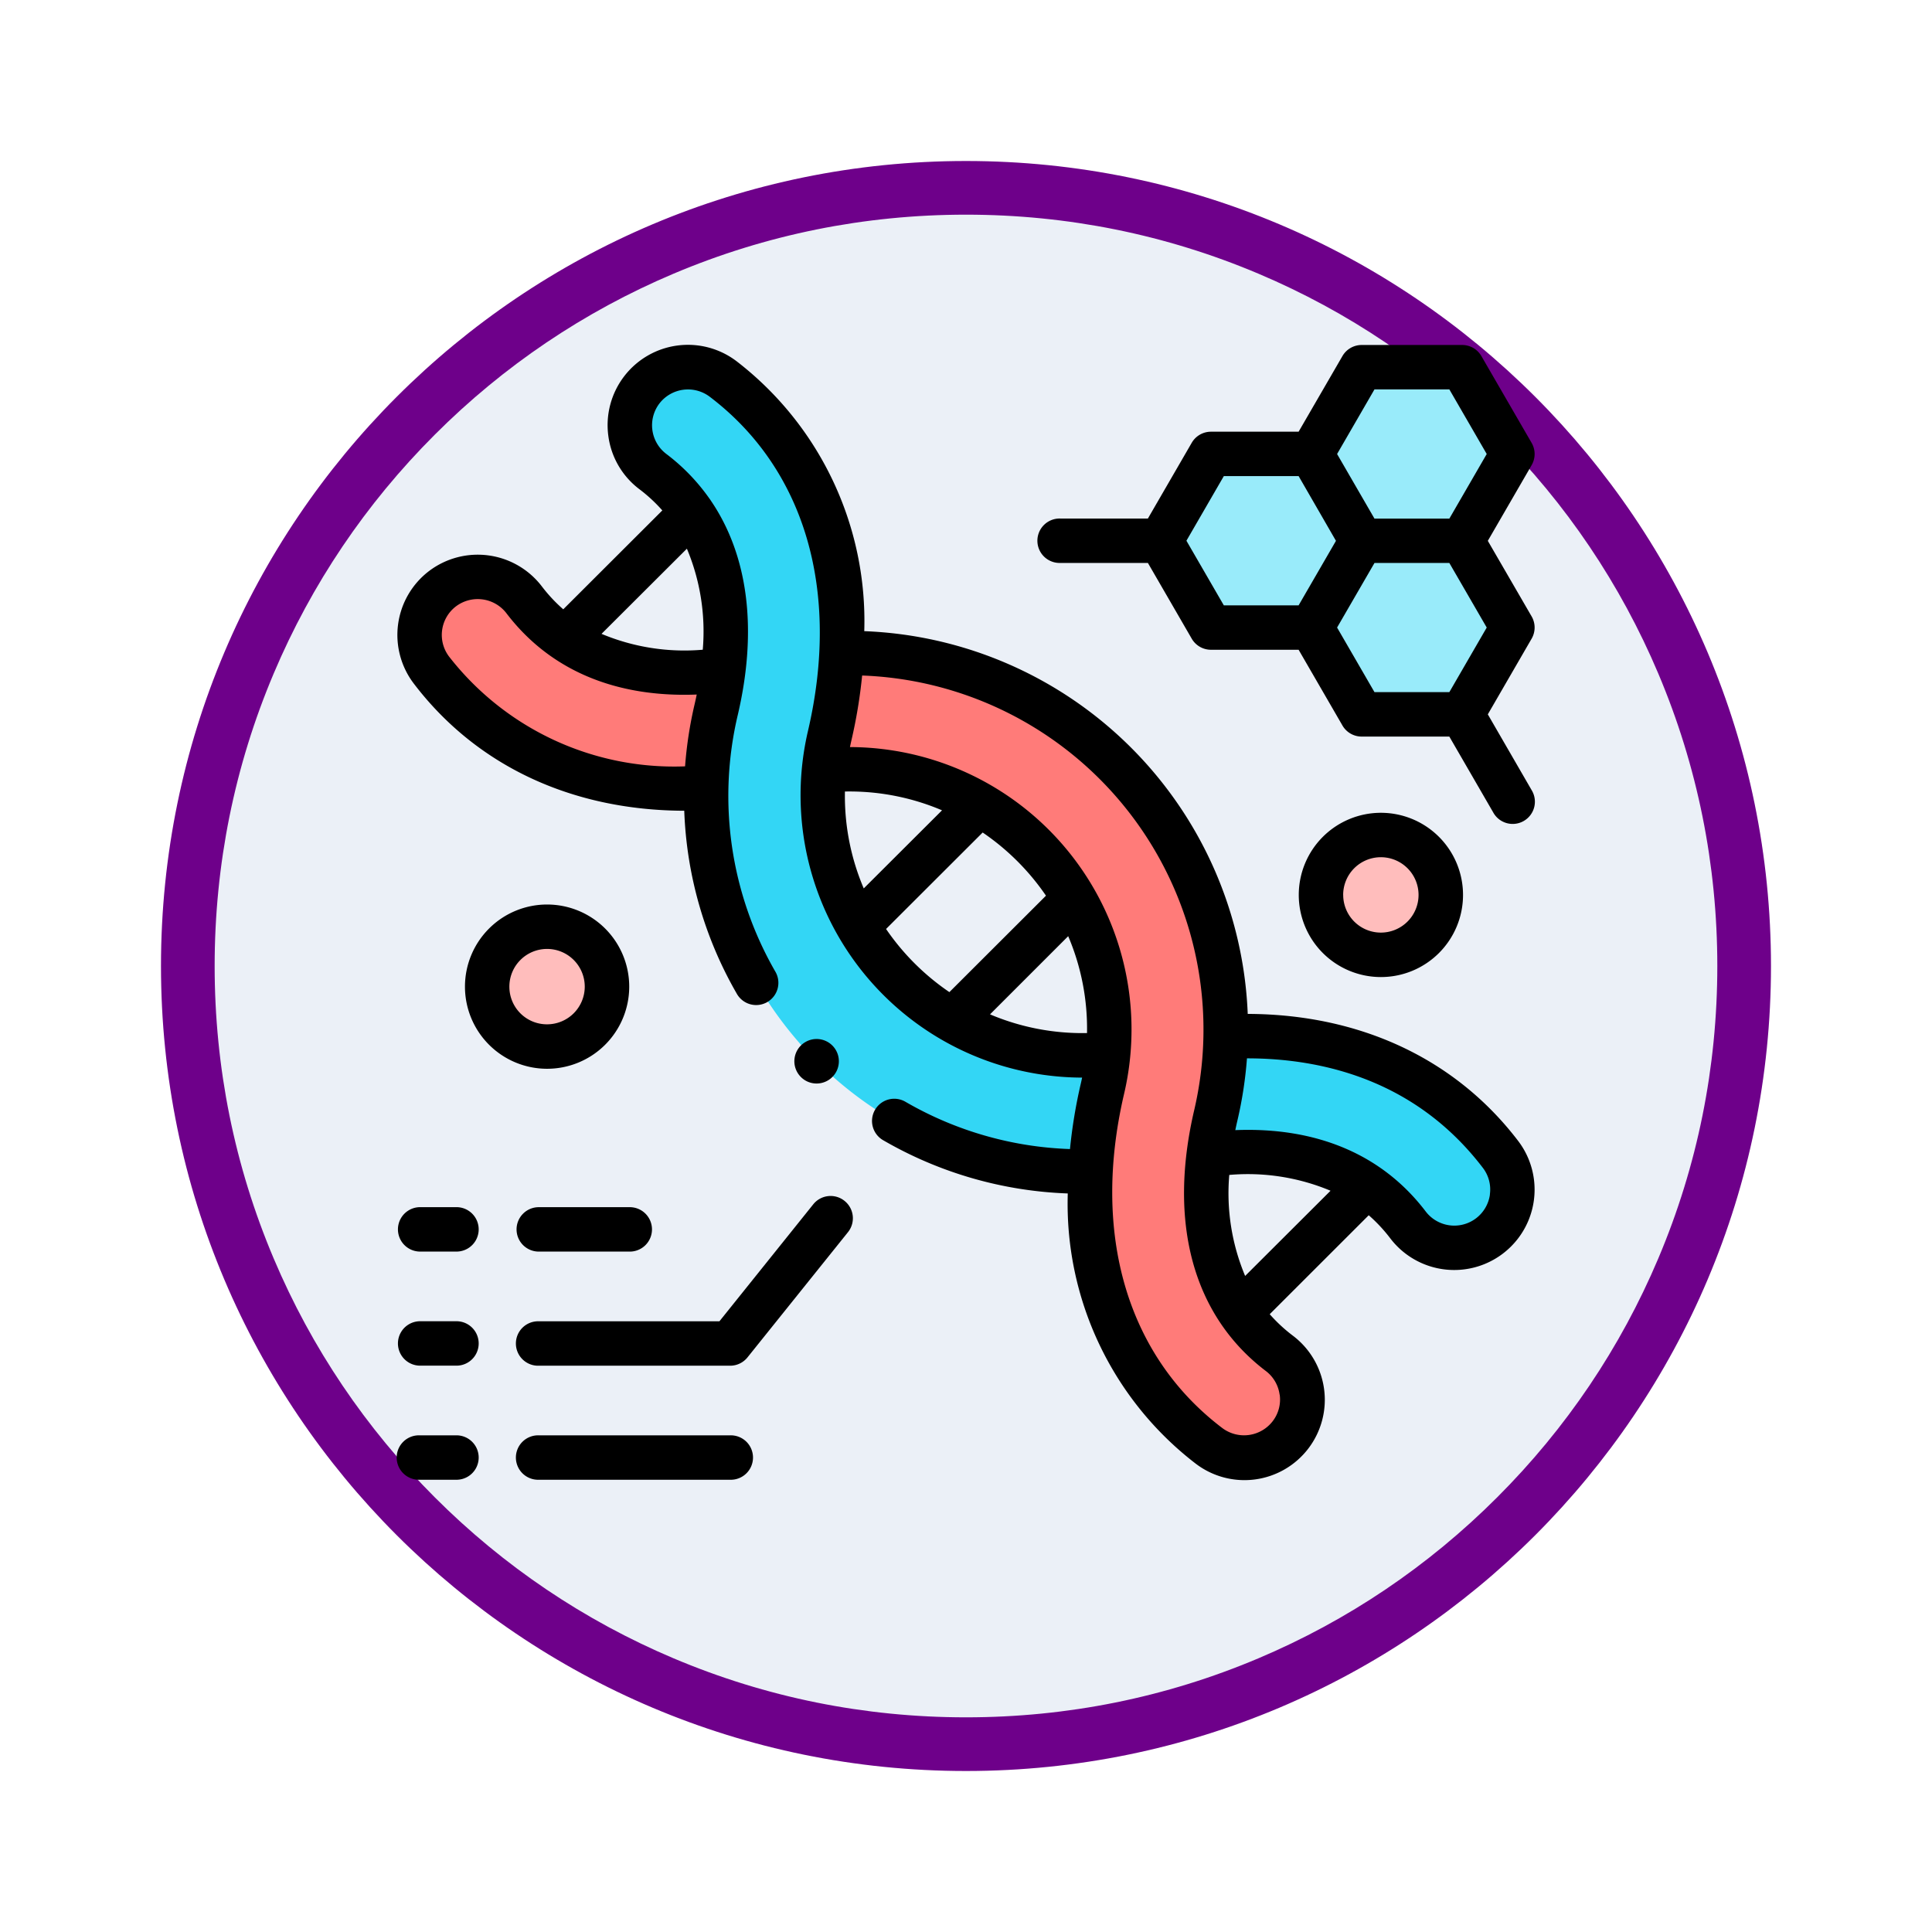 <svg xmlns="http://www.w3.org/2000/svg" xmlns:xlink="http://www.w3.org/1999/xlink" width="108" height="108" viewBox="0 0 108 108">
  <defs>
    <filter id="Path_904820" x="0" y="0" width="108" height="108" filterUnits="userSpaceOnUse">
      <feOffset dy="3" input="SourceAlpha"/>
      <feGaussianBlur stdDeviation="3" result="blur"/>
      <feFlood flood-opacity="0.161"/>
      <feComposite operator="in" in2="blur"/>
      <feComposite in="SourceGraphic"/>
    </filter>
  </defs>
  <g id="Group_1145631" data-name="Group 1145631" transform="translate(-201.245 -4079)">
    <g id="Icono" transform="translate(-413.856 -921)">
      <g transform="matrix(1, 0, 0, 1, 615.1, 5000)" filter="url(#Path_904820)">
        <g id="Path_904820-2" data-name="Path 904820" transform="translate(9 6)" fill="#ebf0f7">
          <path d="M 45 88.5 C 39.127 88.5 33.43 87.35 28.068 85.082 C 22.889 82.891 18.236 79.755 14.241 75.759 C 10.245 71.764 7.109 67.111 4.918 61.932 C 2.65 56.57 1.5 50.873 1.5 45 C 1.5 39.127 2.65 33.43 4.918 28.068 C 7.109 22.889 10.245 18.236 14.241 14.241 C 18.236 10.245 22.889 7.109 28.068 4.918 C 33.43 2.65 39.127 1.5 45 1.5 C 50.873 1.5 56.57 2.65 61.932 4.918 C 67.111 7.109 71.764 10.245 75.759 14.241 C 79.755 18.236 82.891 22.889 85.082 28.068 C 87.35 33.43 88.5 39.127 88.5 45 C 88.5 50.873 87.35 56.57 85.082 61.932 C 82.891 67.111 79.755 71.764 75.759 75.759 C 71.764 79.755 67.111 82.891 61.932 85.082 C 56.57 87.35 50.873 88.5 45 88.5 Z" stroke="none"/>
          <path d="M 45 3 C 39.329 3 33.829 4.11 28.653 6.299 C 23.652 8.415 19.16 11.443 15.302 15.302 C 11.443 19.16 8.415 23.652 6.299 28.653 C 4.11 33.829 3 39.329 3 45 C 3 50.671 4.11 56.171 6.299 61.347 C 8.415 66.348 11.443 70.84 15.302 74.698 C 19.16 78.557 23.652 81.585 28.653 83.701 C 33.829 85.89 39.329 87 45 87 C 50.671 87 56.171 85.89 61.347 83.701 C 66.348 81.585 70.84 78.557 74.698 74.698 C 78.557 70.84 81.585 66.348 83.701 61.347 C 85.89 56.171 87 50.671 87 45 C 87 39.329 85.89 33.829 83.701 28.653 C 81.585 23.652 78.557 19.16 74.698 15.302 C 70.84 11.443 66.348 8.415 61.347 6.299 C 56.171 4.11 50.671 3 45 3 M 45 0 C 69.853 0 90 20.147 90 45 C 90 69.853 69.853 90 45 90 C 20.147 90 0 69.853 0 45 C 0 20.147 20.147 0 45 0 Z" stroke="none" fill="#6e008a"/>
        </g>
      </g>
    </g>
    <g id="estructura-del-adn" transform="translate(223.458 4097.733)">
      <g id="Group_1145621" data-name="Group 1145621" transform="translate(12.994 1.791)">
        <path id="Path_981425" data-name="Path 981425" d="M109.477,29.7a21.228,21.228,0,0,0-.556,4.386A21.055,21.055,0,0,0,130.4,55.514a26.08,26.08,0,0,1,.662-4.621,15.49,15.49,0,0,0,.32-1.935,14.45,14.45,0,0,1-8.7-1.886,14.827,14.827,0,0,1-5.3-5.285A14.322,14.322,0,0,1,115.5,33.1a14.705,14.705,0,0,1,.32-1.935,26.443,26.443,0,0,0,.662-4.625c.292-5.851-1.577-11.512-6.61-15.329a3.249,3.249,0,1,0-3.938,5.169,9.864,9.864,0,0,1,2.193,2.283,12.652,12.652,0,0,1,1.749,8.825A21.168,21.168,0,0,1,109.477,29.7Z" transform="translate(-104.649 -10.553)" fill="#33d6f5" fill-rule="evenodd"/>
      </g>
      <g id="Group_1145622" data-name="Group 1145622" transform="translate(45.357 39.186)">
        <path id="Path_981426" data-name="Path 981426" d="M365.287,318.342a12.733,12.733,0,0,1,8.845,1.742,10.02,10.02,0,0,1,2.288,2.188,3.251,3.251,0,0,0,5.181-3.93c-3.826-5.022-9.5-6.883-15.367-6.592a21.53,21.53,0,0,1-.553,4.386A19.521,19.521,0,0,0,365.287,318.342Z" transform="translate(-365.287 -311.721)" fill="#33d6f5" fill-rule="evenodd"/>
      </g>
      <g id="Group_1145623" data-name="Group 1145623" transform="translate(23.842 17.774)">
        <path id="Path_981427" data-name="Path 981427" d="M206.013,153.016a14.366,14.366,0,0,1,1.89,8.685,15.517,15.517,0,0,1-.32,1.935,26.079,26.079,0,0,0-.662,4.621c-.292,5.851,1.573,11.515,6.606,15.332a3.249,3.249,0,1,0,3.938-5.169,10.013,10.013,0,0,1-2.193-2.283,12.657,12.657,0,0,1-1.746-8.825,19.561,19.561,0,0,1,.394-2.205,21.533,21.533,0,0,0,.553-4.386,21.055,21.055,0,0,0-21.48-21.436,26.44,26.44,0,0,1-.662,4.625,14.685,14.685,0,0,0-.32,1.935,14.406,14.406,0,0,1,8.7,1.886,14.823,14.823,0,0,1,5.3,5.285Z" transform="translate(-192.012 -139.28)" fill="#ff7b79" fill-rule="evenodd"/>
      </g>
      <g id="Group_1145624" data-name="Group 1145624" transform="translate(1.243 13.517)">
        <path id="Path_981428" data-name="Path 981428" d="M10.666,110.2c3.826,5.022,9.5,6.887,15.363,6.6a21.227,21.227,0,0,1,.556-4.386,21.268,21.268,0,0,0,.394-2.205,12.726,12.726,0,0,1-8.845-1.745,9.87,9.87,0,0,1-2.288-2.188,3.251,3.251,0,0,0-5.181,3.93Z" transform="translate(-10.005 -104.988)" fill="#ff7b79" fill-rule="evenodd"/>
      </g>
      <g id="Group_1145625" data-name="Group 1145625" transform="translate(42.675 6.644)">
        <path id="Path_981429" data-name="Path 981429" d="M345.091,56.916l1.4,2.427H349.3l2.809,0,1.4-2.423,1.4-2.427-1.4-2.427-1.4-2.427H346.5l-1.4,2.427-1.4,2.427Z" transform="translate(-343.687 -49.636)" fill="#99ebfa" fill-rule="evenodd"/>
      </g>
      <g id="Group_1145626" data-name="Group 1145626" transform="translate(51.097 1.79)">
        <path id="Path_981430" data-name="Path 981430" d="M412.923,17.829l1.4,2.427h5.617l1.4-2.427,1.4-2.427-1.4-2.427-1.4-2.427h-5.617l-1.4,2.427-1.4,2.427Z" transform="translate(-411.519 -10.549)" fill="#99ebfa" fill-rule="evenodd"/>
      </g>
      <g id="Group_1145627" data-name="Group 1145627" transform="translate(51.097 11.497)">
        <path id="Path_981431" data-name="Path 981431" d="M412.923,96l1.4,2.427h5.617l1.4-2.427,1.4-2.427-1.4-2.423-1.4-2.427h-5.617l-1.4,2.427-1.4,2.423Z" transform="translate(-411.519 -88.722)" fill="#99ebfa" fill-rule="evenodd"/>
      </g>
      <g id="Group_1145628" data-name="Group 1145628" transform="translate(5.019 33.087)">
        <path id="Path_981432" data-name="Path 981432" d="M40.416,265.944a3.349,3.349,0,1,0,3.347-3.34A3.345,3.345,0,0,0,40.416,265.944Z" transform="translate(-40.416 -262.604)" fill="#ffbdbc" fill-rule="evenodd"/>
      </g>
      <g id="Group_1145629" data-name="Group 1145629" transform="translate(51.632 27.96)">
        <path id="Path_981433" data-name="Path 981433" d="M415.827,224.652a3.349,3.349,0,1,0,3.351-3.34A3.346,3.346,0,0,0,415.827,224.652Z" transform="translate(-415.827 -221.312)" fill="#ffbdbc" fill-rule="evenodd"/>
      </g>
      <g id="Group_1145630" data-name="Group 1145630" transform="translate(0 0.549)">
        <path id="Path_981434" data-name="Path 981434" d="M53.66,389.971a1.242,1.242,0,0,0,1.242,1.242h5.051a1.242,1.242,0,1,0,0-2.483H54.9A1.242,1.242,0,0,0,53.66,389.971Z" transform="translate(-46.997 -340.53)"/>
        <path id="Path_981435" data-name="Path 981435" d="M3.34,388.729h-2.1a1.242,1.242,0,0,0,0,2.483h2.1a1.242,1.242,0,0,0,0-2.483Z" transform="translate(-0.001 -340.53)"/>
        <path id="Path_981436" data-name="Path 981436" d="M71.992,383.968a1.242,1.242,0,0,0-1.746.192L65,390.7H54.9a1.242,1.242,0,1,0,0,2.483H65.6a1.242,1.242,0,0,0,.969-.465l5.617-7A1.242,1.242,0,0,0,71.992,383.968Z" transform="translate(-46.997 -336.121)"/>
        <path id="Path_981437" data-name="Path 981437" d="M3.34,440.09h-2.1a1.242,1.242,0,0,0,0,2.483h2.1a1.242,1.242,0,0,0,0-2.483Z" transform="translate(-0.001 -385.514)"/>
        <path id="Path_981438" data-name="Path 981438" d="M3.34,491.452h-2.1a1.242,1.242,0,1,0,0,2.483h2.1a1.242,1.242,0,0,0,0-2.483Z" transform="translate(-0.001 -430.498)"/>
        <path id="Path_981439" data-name="Path 981439" d="M65.6,491.452H54.9a1.242,1.242,0,1,0,0,2.483H65.6a1.242,1.242,0,1,0,0-2.483Z" transform="translate(-46.997 -430.498)"/>
        <path id="Path_981440" data-name="Path 981440" d="M415.008,215.892a4.591,4.591,0,1,0-4.589,4.585A4.59,4.59,0,0,0,415.008,215.892Zm-6.7,0a2.107,2.107,0,1,1,2.109,2.1A2.106,2.106,0,0,1,408.31,215.892Z" transform="translate(-355.437 -185.141)"/>
        <path id="Path_981441" data-name="Path 981441" d="M39.6,257.185A4.591,4.591,0,1,0,35,261.77,4.592,4.592,0,0,0,39.6,257.185Zm-6.7,0a2.107,2.107,0,1,1,2.105,2.1A2.1,2.1,0,0,1,32.9,257.185Z" transform="translate(-26.639 -221.307)"/>
        <path id="Path_981442" data-name="Path 981442" d="M316.037,15.724,313.589,11.5l2.449-4.231a1.242,1.242,0,0,0,0-1.244l-2.809-4.853a1.242,1.242,0,0,0-1.075-.62h-5.617a1.242,1.242,0,0,0-1.075.62L303.012,5.4h-4.9a1.242,1.242,0,0,0-1.075.62l-2.45,4.233h-4.9a1.242,1.242,0,1,0,0,2.483h4.9l2.45,4.233a1.242,1.242,0,0,0,1.075.62l4.9,0,2.45,4.233a1.242,1.242,0,0,0,1.075.62h4.9l2.45,4.234a1.242,1.242,0,1,0,2.149-1.244L313.589,21.2l2.449-4.231a1.241,1.241,0,0,0,0-1.244Zm-13.025-.618-4.181,0-2.09-3.612,2.09-3.612h4.182L305.1,11.5Zm8.426,4.852h-4.185l-2.09-3.611,2.09-3.609h4.185l2.09,3.609Zm0-9.7h-4.185l-2.09-3.612,2.09-3.612h4.185l2.09,3.612Z" transform="translate(-252.632 -0.549)"/>
        <path id="Path_981443" data-name="Path 981443" d="M47.536,37.945A22.307,22.307,0,0,0,26.1,16.549,18.329,18.329,0,0,0,18.964,1.462a4.49,4.49,0,0,0-7.17,4.179,4.455,4.455,0,0,0,1.731,2.969A8.742,8.742,0,0,1,14.811,9.8L9.273,15.328a8.768,8.768,0,0,1-1.2-1.286,4.51,4.51,0,0,0-6.3-.855,4.489,4.489,0,0,0-.857,6.289c3.5,4.6,8.835,7.093,15.121,7.112A22.023,22.023,0,0,0,18.965,36.8a1.242,1.242,0,1,0,2.152-1.239,19.672,19.672,0,0,1-2.084-14.343c1.115-4.783.572-8.91-1.511-11.969a1.237,1.237,0,0,0-.078-.112,11.167,11.167,0,0,0-2.417-2.5,2.01,2.01,0,0,1-.383-2.809,2.017,2.017,0,0,1,2.82-.381c5.316,4.033,7.317,10.842,5.489,18.682A15.787,15.787,0,0,0,38.277,41.506c-.023.114-.047.228-.074.342A28.325,28.325,0,0,0,37.6,45.5a19.656,19.656,0,0,1-9.185-2.635,1.242,1.242,0,1,0-1.247,2.148,22.141,22.141,0,0,0,10.308,2.969,18.323,18.323,0,0,0,7.135,15.091,4.491,4.491,0,1,0,5.44-7.147,8.77,8.77,0,0,1-1.286-1.194L54.3,49.2a8.773,8.773,0,0,1,1.2,1.285,4.493,4.493,0,0,0,7.157-5.434C59.158,40.461,53.824,37.965,47.536,37.945ZM16.185,11.939a11.96,11.96,0,0,1,.887,5.648,11.987,11.987,0,0,1-5.659-.887ZM2.891,17.971a2.006,2.006,0,0,1,.381-2.805,2.022,2.022,0,0,1,2.824.381c2.415,3.169,6.071,4.722,10.638,4.545-.039.194-.08.381-.122.559a22.651,22.651,0,0,0-.529,3.455A15.943,15.943,0,0,1,2.891,17.971Zm22.128,7.542a13.215,13.215,0,0,1,5.428,1.051l-4.376,4.366A13.168,13.168,0,0,1,25.019,25.514Zm2.3,7.684,5.4-5.392a13.452,13.452,0,0,1,3.539,3.531l-5.4,5.391a13.449,13.449,0,0,1-3.54-3.53Zm5.813,4.771L37.5,33.6a13.185,13.185,0,0,1,1.052,5.416A13.241,13.241,0,0,1,33.128,37.969Zm16.191,21.26a1.982,1.982,0,0,1-.388,1.48,2.021,2.021,0,0,1-2.824.385c-5.318-4.034-7.317-10.843-5.486-18.683A15.786,15.786,0,0,0,25.3,23.029c.024-.114.048-.228.074-.342a28.311,28.311,0,0,0,.607-3.658,19.806,19.806,0,0,1,18.564,24.29c-1.478,6.321-.056,11.5,4,14.586a1.988,1.988,0,0,1,.773,1.325Zm-1.932-6.635a11.948,11.948,0,0,1-.887-5.647,11.964,11.964,0,0,1,5.661.884Zm13.684-4.554a2.01,2.01,0,0,1-3.594.945c-2.416-3.171-6.073-4.723-10.639-4.542.039-.194.08-.381.122-.558a22.672,22.672,0,0,0,.529-3.455c4.127,0,9.411,1.167,13.194,6.131A1.984,1.984,0,0,1,61.071,48.039Z" transform="translate(0 -0.549)"/>
        <path id="Path_981444" data-name="Path 981444" d="M179.964,315.53a1.244,1.244,0,1,0-.879-.366l0,0A1.233,1.233,0,0,0,179.964,315.53Z" transform="translate(-156.53 -274.243)"/>
      </g>
    </g>
  </g>
</svg>
